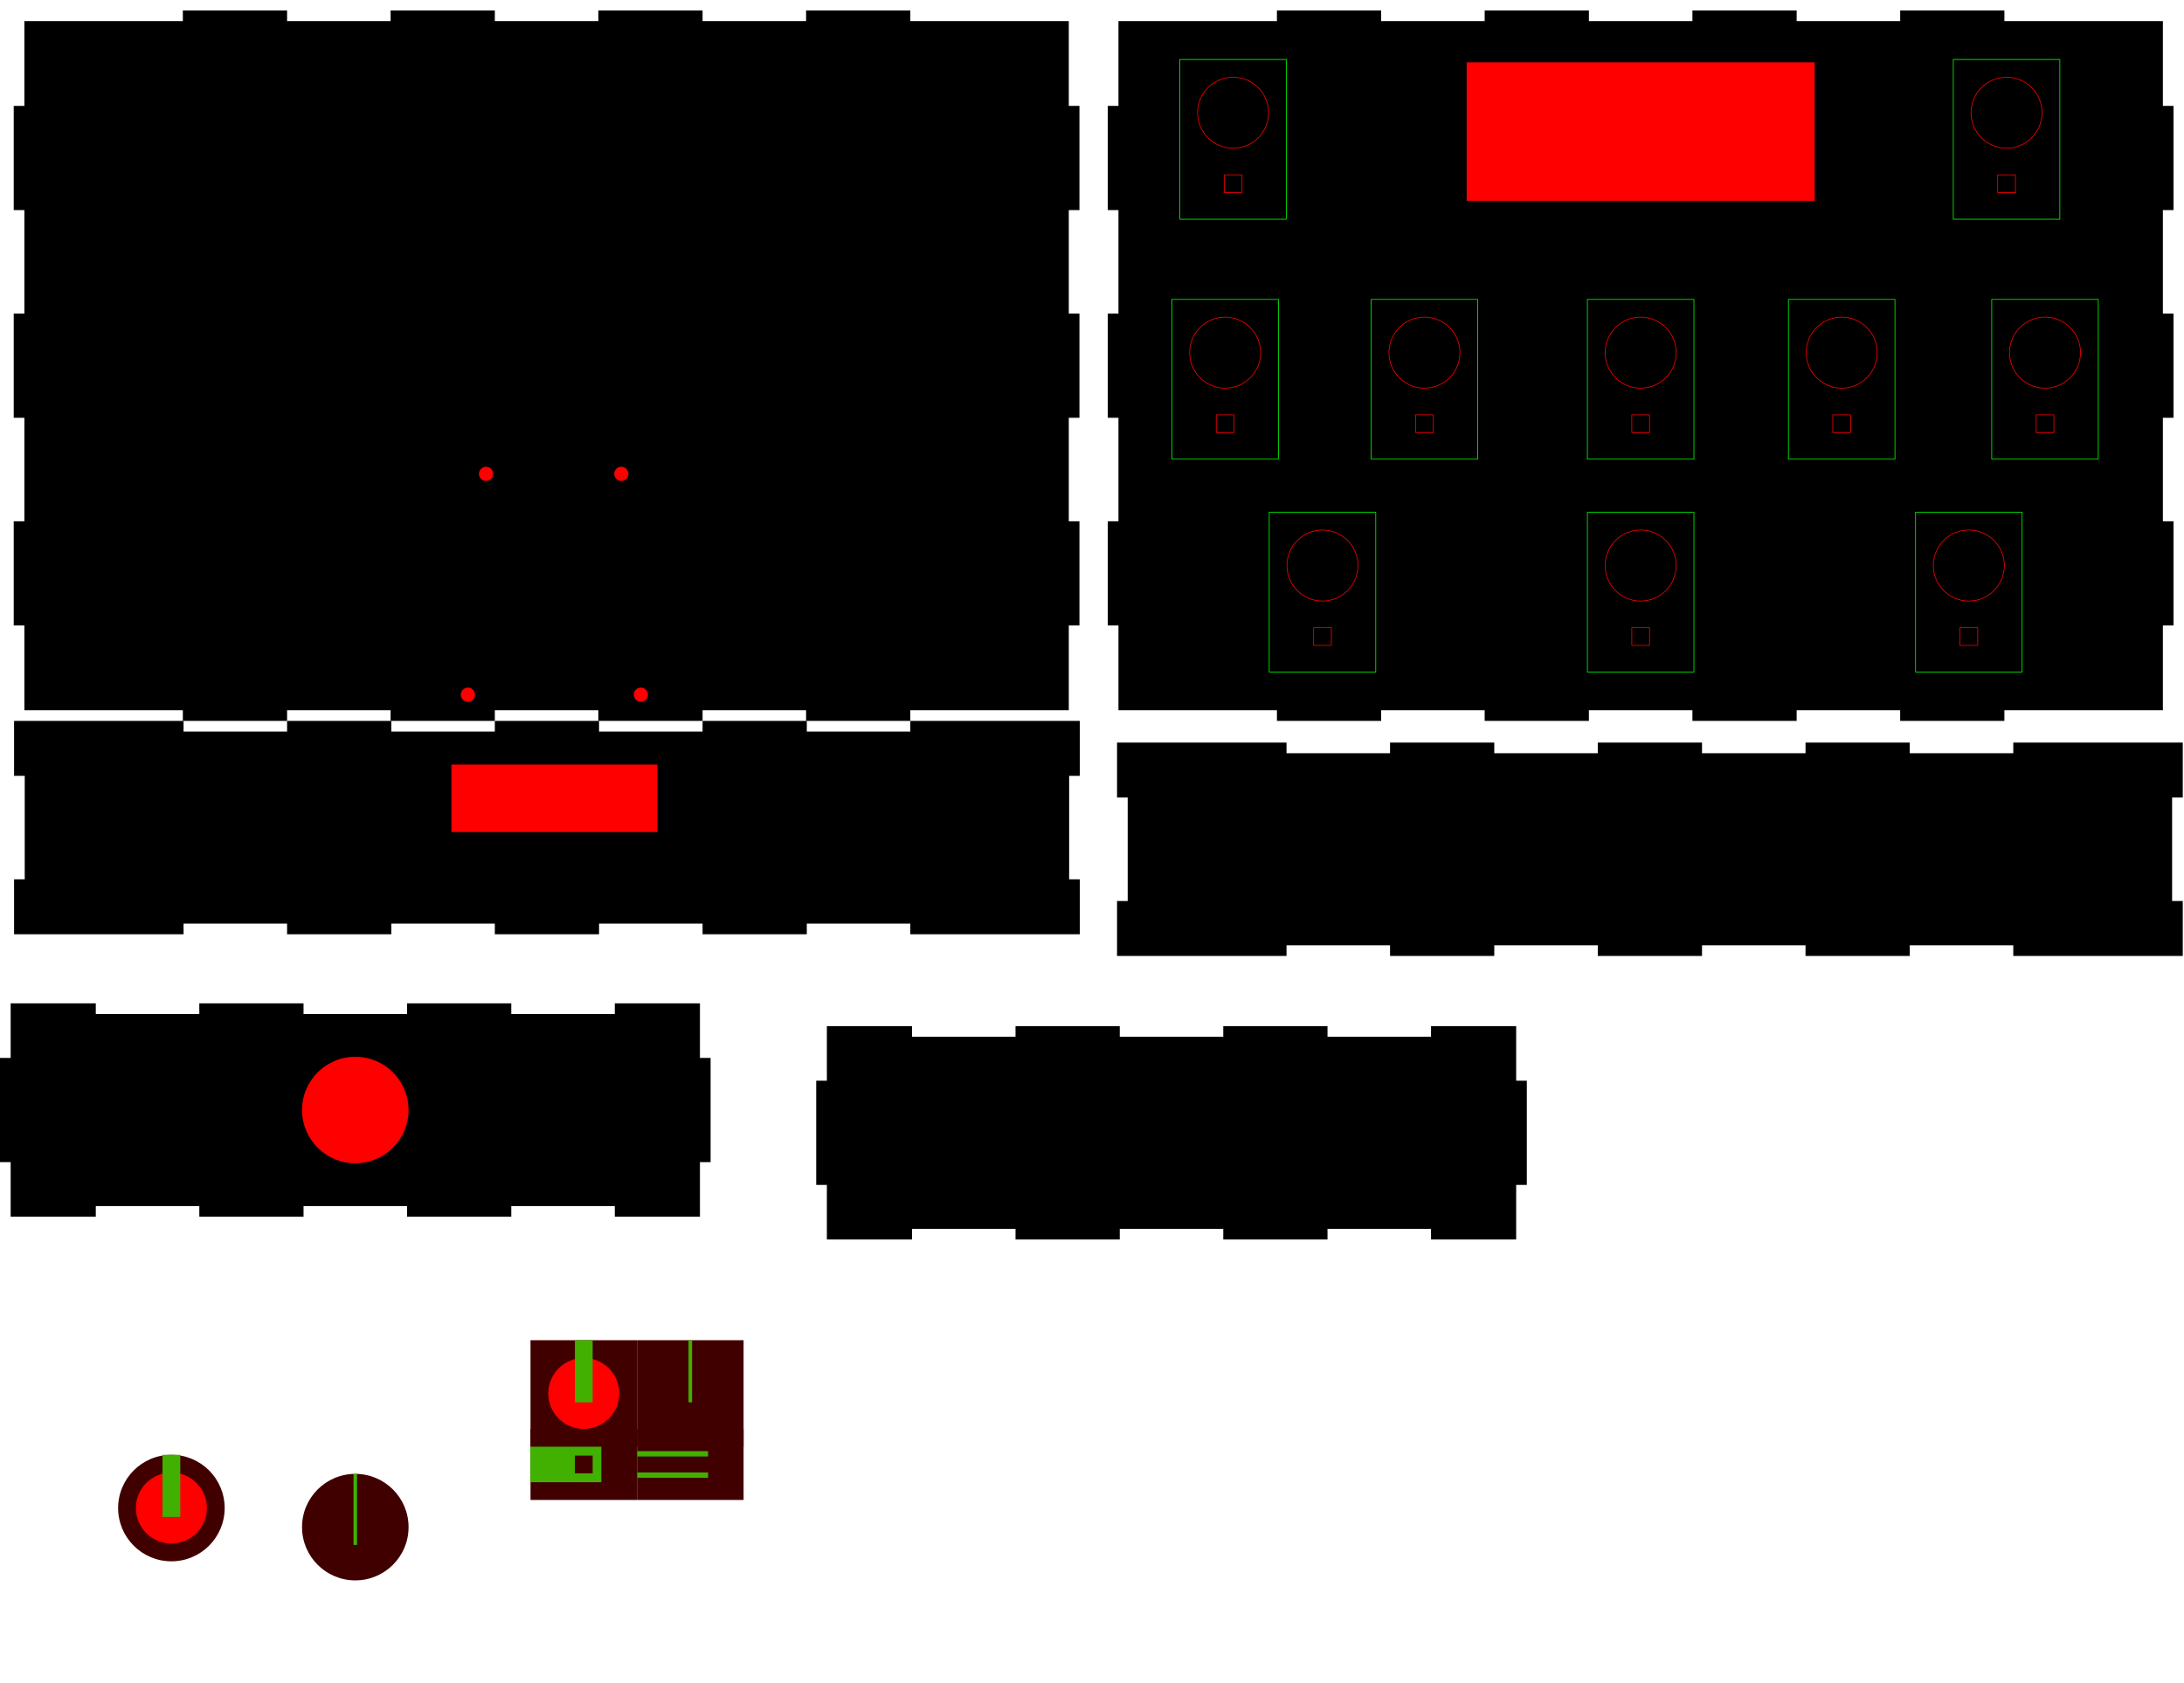 <?xml version="1.0" encoding="UTF-8" standalone="no"?>
<svg
   width="615mm"
   height="474mm"
   viewBox="0 0 615 474"
   version="1.1"
   preserveAspectRatio="xMidYMid meet"
   id="svg9"
   sodipodi:docname="boitecible.svg"
   inkscape:version="1.2.2 (1:1.2.2+202212051552+b0a8486541)"
   xmlns:inkscape="http://www.inkscape.org/namespaces/inkscape"
   xmlns:sodipodi="http://sodipodi.sourceforge.net/DTD/sodipodi-0.dtd"
   xmlns="http://www.w3.org/2000/svg"
   xmlns:svg="http://www.w3.org/2000/svg"
   xmlns:rdf="http://www.w3.org/1999/02/22-rdf-syntax-ns#"
   xmlns:cc="http://creativecommons.org/ns#"
   xmlns:dc="http://purl.org/dc/elements/1.1/">
  <defs
     id="defs13">
    <inkscape:perspective
       sodipodi:type="inkscape:persp3d"
       inkscape:vp_x="0 : 237 : 1"
       inkscape:vp_y="0 : 1000 : 0"
       inkscape:vp_z="615 : 237 : 1"
       inkscape:persp3d-origin="307.5 : 158 : 1"
       id="perspective865" />
  </defs>
  <sodipodi:namedview
     pagecolor="#ffffff"
     bordercolor="#666666"
     borderopacity="1"
     objecttolerance="10"
     gridtolerance="10"
     guidetolerance="10"
     inkscape:pageopacity="0"
     inkscape:pageshadow="2"
     inkscape:window-width="1920"
     inkscape:window-height="1020"
     id="namedview11"
     showgrid="false"
     fit-margin-top="0"
     fit-margin-left="0"
     fit-margin-right="0"
     fit-margin-bottom="0"
     inkscape:zoom="0.35355339"
     inkscape:cx="470.93312"
     inkscape:cy="903.68247"
     inkscape:window-x="1920"
     inkscape:window-y="0"
     inkscape:window-maximized="1"
     inkscape:current-layer="svg9"
     inkscape:document-units="mm"
     showguides="true"
     inkscape:document-rotation="0"
     inkscape:showpageshadow="2"
     inkscape:pagecheckerboard="0"
     inkscape:deskcolor="#d1d1d1" />
  <path
     d="m 26.975,339.707 h 29.15 v 3 h 29.35 v -3 h 29.15 v 3 h 29.35 v -3 h 29.15 v 3 H 197.1 v -15.375 h 3 v -29.35 h -3 v -15.375 h -23.975 v 3 h -29.15 v -3 h -29.35 v 3 h -29.15 v -3 h -29.35 v 3 h -29.15 v -3 H 3 v 15.375 H 0 v 29.35 h 3 v 15.375 h 23.975 z"
     id="right_outsideCutPath"
     stroke="#FF0000"
     stroke-width="0.1"
     style="font-size:12px;fill:#000000;fill-opacity:1;fill-rule:evenodd;stroke:none;stroke-width:0.1;stroke-linecap:round"
     vector-effect="non-scaling-stroke" />
  <path
     d="m 256.816,346.123 h 29.15 v 3 h 29.35 v -3 h 29.15 v 3 h 29.35 v -3 h 29.15 v 3 h 23.975 v -15.375 h 3 v -29.35 h -3 v -15.375 h -23.975 v 3 h -29.15 v -3 h -29.35 v 3 h -29.15 v -3 h -29.35 v 3 h -29.15 v -3 h -23.975 v 15.375 h -3 v 29.35 h 3 v 15.375 h 23.975 z"
     id="right_outsideCutPath-1"
     stroke="#FF0000"
     stroke-width="0.1"
     style="font-size:12px;fill:#000000;fill-opacity:1;fill-rule:evenodd;stroke:none;stroke-width:0.1;stroke-linecap:round"
     vector-effect="non-scaling-stroke" />
  <circle
     style="fill:#ff0000;fill-opacity:1;stroke:none;stroke-width:0.415;stroke-linejoin:round;stroke-miterlimit:4.48"
     id="path863"
     cx="100.05"
     cy="312.657"
     r="15" />
  <path
     d="m 51.69,260.15 h 29.15 v 3 h 29.35 v -3 h 29.15 v 3 h 29.35 v -3 h 29.15 v 3 h 29.35 v -3 h 29.15 v 3 h 47.725 v -15.475 h -3 v -29.15 h 3 V 203.05 h -47.725 v 3 h -29.15 v -3 h -29.35 v 3 h -29.15 v -3 h -29.35 v 3 h -29.15 v -3 h -29.35 v 3 h -29.15 v -3 h -47.725 v 15.475 h 3 v 29.15 h -3 v 15.475 h 47.725 z"
     id="back_outsideCutPath-0"
     stroke="#FF0000"
     stroke-width="0.1"
     style="font-size:12px;fill:#000000;fill-opacity:1;fill-rule:evenodd;stroke:none;stroke-width:0.1;stroke-linecap:round"
     vector-effect="non-scaling-stroke" />
  <rect
     style="fill:#ff0000;fill-opacity:1;stroke:none;stroke-width:0.043;stroke-linejoin:round;stroke-miterlimit:4.48"
     id="rect885"
     width="19"
     height="58"
     x="-234.358"
     y="-185.113"
     transform="matrix(0,-1,-1,0,0,0)" />
  <path
     d="m 388.925,200.05 h 29.15 v 3 h 29.35 v -3 h 29.15 v 3 h 29.35 v -3 h 29.15 v 3 h 29.35 v -3 h 44.625 v -23.875 h 3 v -29.35 h -3 v -29.15 h 3 V 88.325 h -3 v -29.15 h 3 v -29.35 h -3 V 5.95 h -44.625 v -3 h -29.35 v 3 h -29.15 v -3 h -29.35 v 3 h -29.15 v -3 h -29.35 v 3 h -29.15 v -3 h -29.35 v 3 H 314.95 V 29.825 h -3 v 29.35 h 3 v 29.15 h -3 V 117.675 h 3 v 29.15 h -3 v 29.35 h 3 v 23.875 h 44.625 v 3 h 29.35 z"
     id="bottom_outsideCutPath-1"
     stroke="#FF0000"
     stroke-width="0.1"
     style="font-size:12px;fill:#000000;fill-opacity:1;fill-rule:evenodd;stroke:none;stroke-width:0.1;stroke-linecap:round"
     vector-effect="non-scaling-stroke" />
  <path
     d="m 362.276,266.258 h 29.15 v 3 h 29.35 v -3 h 29.15 v 3 h 29.35 v -3 h 29.15 v 3 h 29.35 v -3 h 29.15 v 3 h 47.725 v -15.475 h -3 v -29.15 h 3 v -15.475 h -47.725 v 3 h -29.15 v -3 h -29.35 v 3 h -29.15 v -3 h -29.35 v 3 h -29.15 v -3 h -29.35 v 3 h -29.15 v -3 h -47.725 v 15.475 h 3 v 29.15 h -3 v 15.475 h 47.725 z"
     id="back_outsideCutPath"
     stroke="#FF0000"
     stroke-width="0.1"
     style="font-size:12px;fill:#000000;fill-opacity:1;fill-rule:evenodd;stroke:none;stroke-width:0.1;stroke-linecap:round"
     vector-effect="non-scaling-stroke" />
  <rect
     style="fill:#ff0000;fill-opacity:1;stroke:none;stroke-width:0.096;stroke-linejoin:round;stroke-miterlimit:4.48"
     id="rect889"
     width="98"
     height="39"
     x="413"
     y="17.561" />
  <path
     d="m 80.84,200.05 h 29.15 v 3 h 29.35 v -3 h 29.15 v 3 h 29.35 v -3 h 29.15 v 3 h 29.35 v -3 h 44.625 v -23.875 h 3 v -29.35 h -3 v -29.15 h 3 v -29.35 h -3 v -29.15 h 3 v -29.35 h -3 V 5.95 h -44.625 v -3 h -29.35 v 3 h -29.15 v -3 h -29.35 v 3 h -29.15 v -3 h -29.35 v 3 h -29.15 v -3 h -29.35 v 3 h -44.625 v 23.875 h -3 v 29.35 h 3 v 29.15 h -3 v 29.35 h 3 v 29.15 h -3 v 29.35 h 3 v 23.875 h 44.625 v 3 h 29.35 z"
     id="bottom_outsideCutPath-8"
     stroke="#FF0000"
     stroke-width="0.1"
     style="font-size:12px;fill:#000000;fill-opacity:1;fill-rule:evenodd;stroke:none;stroke-width:0.1;stroke-linecap:round"
     vector-effect="non-scaling-stroke" />
  <g
     id="g1068"
     transform="rotate(-90,101.085,100.431)">
    <circle
       r="2"
       cy="-68.043"
       cx="136.21"
       id="circle1085"
       style="fill:#ff0000;fill-opacity:1;stroke:none;stroke-width:0.4;stroke-miterlimit:4.37;stroke-dasharray:none;stroke-opacity:1"
       transform="rotate(90)" />
    <circle
       style="fill:#ff0000;fill-opacity:1;stroke:none;stroke-width:0.4;stroke-miterlimit:4.37;stroke-dasharray:none;stroke-opacity:1"
       id="circle1087"
       cx="174.31"
       cy="-68.043"
       r="2"
       transform="rotate(90)" />
    <circle
       style="fill:#ff0000;fill-opacity:1;stroke:none;stroke-width:0.4;stroke-miterlimit:4.37;stroke-dasharray:none;stroke-opacity:1"
       id="circle1089"
       cx="131.11"
       cy="-5.844"
       r="2"
       transform="rotate(90)" />
    <circle
       style="fill:#ff0000;fill-opacity:1;stroke:none;stroke-width:0.4;stroke-miterlimit:4.37;stroke-dasharray:none;stroke-opacity:1"
       id="ellipse1091"
       cx="179.81"
       cy="-5.843"
       transform="rotate(90)"
       r="2" />
  </g>
  <circle
     style="fill:#410000;fill-opacity:1;stroke:none;stroke-width:0.2;stroke-linejoin:round;stroke-miterlimit:4.48"
     id="path1077"
     cx="48.264"
     cy="424.767"
     r="15" />
  <circle
     style="fill:#ff0000;fill-opacity:1;stroke:none;stroke-width:0.2;stroke-linejoin:round;stroke-miterlimit:4.48"
     id="path1075"
     cx="48.264"
     cy="424.767"
     r="10" />
  <rect
     style="fill:#41b000;fill-opacity:1;stroke:none;stroke-width:0.2;stroke-linejoin:round;stroke-miterlimit:4.48"
     id="rect1079"
     width="5"
     height="17.5"
     x="45.764"
     y="409.767" />
  <circle
     style="fill:#410000;fill-opacity:1;stroke:none;stroke-width:0.2;stroke-linejoin:round;stroke-miterlimit:4.48"
     id="path1077-5"
     cx="100.05"
     cy="430.138"
     r="15" />
  <rect
     style="fill:#41b000;fill-opacity:1;stroke:none;stroke-width:0.089;stroke-linejoin:round;stroke-miterlimit:4.48"
     id="rect1079-0"
     width="1"
     height="20"
     x="99.55"
     y="415.138" />
  <rect
     style="fill:#410000;fill-opacity:1;stroke:none;stroke-width:0.2;stroke-linejoin:round;stroke-miterlimit:4.48"
     id="rect1111"
     width="30"
     height="30"
     x="149.387"
     y="377.487" />
  <circle
     style="fill:#ff0000;fill-opacity:1;stroke:none;stroke-width:0.2;stroke-linejoin:round;stroke-miterlimit:4.48"
     id="path1075-2"
     cx="164.387"
     cy="392.487"
     r="10" />
  <rect
     style="fill:#41b000;fill-opacity:1;stroke:none;stroke-width:0.2;stroke-linejoin:round;stroke-miterlimit:4.48"
     id="rect1079-5"
     width="5"
     height="17.5"
     x="161.887"
     y="377.487" />
  <rect
     style="fill:#410000;fill-opacity:1;stroke:none;stroke-width:0.2;stroke-linejoin:round;stroke-miterlimit:4.48"
     id="rect1111-4"
     width="30"
     height="30"
     x="179.387"
     y="377.487" />
  <rect
     style="fill:#41b000;fill-opacity:1;stroke:none;stroke-width:0.084;stroke-linejoin:round;stroke-miterlimit:4.48"
     id="rect1079-0-4"
     width="1"
     height="17.5"
     x="193.887"
     y="377.487" />
  <g
     id="g1219"
     transform="translate(-557.05,333.857)">
    <rect
       style="fill:#410000;fill-opacity:1;stroke:none;stroke-width:0.245;stroke-linejoin:round;stroke-miterlimit:4.48"
       id="rect1111-4-7"
       width="30"
       height="20"
       x="736.438"
       y="68.629" />
    <rect
       style="fill:#41b000;fill-opacity:1;stroke:none;stroke-width:0.11;stroke-linejoin:round;stroke-miterlimit:4.48"
       id="rect1079-0-4-0"
       width="20"
       height="1.5"
       x="736.438"
       y="74.879" />
    <rect
       style="fill:#41b000;fill-opacity:1;stroke:none;stroke-width:0.11;stroke-linejoin:round;stroke-miterlimit:4.48"
       id="rect1191"
       width="20"
       height="1.5"
       x="736.438"
       y="80.879" />
  </g>
  <g
     id="g1224"
     transform="translate(-557.05,333.857)">
    <rect
       style="fill:#410000;fill-opacity:1;stroke:none;stroke-width:0.2;stroke-linejoin:round;stroke-miterlimit:4.48"
       id="rect1111-4-7-2"
       width="30"
       height="20"
       x="706.438"
       y="68.629" />
    <rect
       style="fill:#41b000;fill-opacity:1;stroke:none;stroke-width:0.11;stroke-linejoin:round;stroke-miterlimit:4.48"
       id="rect1079-0-4-0-4"
       width="20"
       height="10"
       x="706.387"
       y="73.629" />
    <rect
       style="fill:#410000;fill-opacity:1;stroke:none;stroke-width:0.2;stroke-linejoin:round;stroke-miterlimit:4.48"
       id="rect1214"
       width="5"
       height="5"
       x="718.938"
       y="76.129" />
  </g>
  <g
     id="g1355-1"
     transform="translate(-329.602,-42.463)">
    <path
       id="rect1111-7-9-5"
       style="fill:none;fill-opacity:1;stroke:#00ff00;stroke-width:0.2;stroke-linejoin:round;stroke-miterlimit:4.48;stroke-dasharray:none;stroke-opacity:1"
       d="m 879.634,59.216 v 25 5 15 h 30 V 89.216 84.216 59.216 Z" />
    <circle
       style="fill:none;fill-opacity:1;stroke:#ff0000;stroke-width:0.2;stroke-linejoin:round;stroke-miterlimit:4.48;stroke-dasharray:none;stroke-opacity:1"
       id="path1075-2-3-1-4"
       cx="894.634"
       cy="74.216"
       r="10" />
    <rect
       style="fill:none;fill-opacity:1;stroke:#ff0000;stroke-width:0.2;stroke-linejoin:round;stroke-miterlimit:4.48;stroke-dasharray:none;stroke-opacity:1"
       id="rect1214-3-5-2"
       width="5"
       height="5"
       x="892.135"
       y="91.716" />
  </g>
  <g
     id="g1355-1-6"
     transform="translate(-547.398,-42.463)">
    <path
       id="rect1111-7-9-5-2"
       style="fill:none;fill-opacity:1;stroke:#00ff00;stroke-width:0.2;stroke-linejoin:round;stroke-miterlimit:4.48;stroke-dasharray:none;stroke-opacity:1"
       d="m 879.634,59.216 v 25 5 15 h 30 V 89.216 84.216 59.216 Z" />
    <circle
       style="fill:none;fill-opacity:1;stroke:#ff0000;stroke-width:0.2;stroke-linejoin:round;stroke-miterlimit:4.48;stroke-dasharray:none;stroke-opacity:1"
       id="path1075-2-3-1-4-5"
       cx="894.634"
       cy="74.216"
       r="10" />
    <rect
       style="fill:none;fill-opacity:1;stroke:#ff0000;stroke-width:0.2;stroke-linejoin:round;stroke-miterlimit:4.48;stroke-dasharray:none;stroke-opacity:1"
       id="rect1214-3-5-2-6"
       width="5"
       height="5"
       x="892.135"
       y="91.716" />
  </g>
  <g
     id="g1355-1-8"
     transform="translate(-376.024,25.112)">
    <path
       id="rect1111-7-9-5-9"
       style="fill:none;fill-opacity:1;stroke:#00ff00;stroke-width:0.2;stroke-linejoin:round;stroke-miterlimit:4.48;stroke-dasharray:none;stroke-opacity:1"
       d="m 879.634,59.216 v 25 5 15 h 30 V 89.216 84.216 59.216 Z" />
    <circle
       style="fill:none;fill-opacity:1;stroke:#ff0000;stroke-width:0.2;stroke-linejoin:round;stroke-miterlimit:4.48;stroke-dasharray:none;stroke-opacity:1"
       id="path1075-2-3-1-4-6"
       cx="894.634"
       cy="74.216"
       r="10" />
    <rect
       style="fill:none;fill-opacity:1;stroke:#ff0000;stroke-width:0.2;stroke-linejoin:round;stroke-miterlimit:4.48;stroke-dasharray:none;stroke-opacity:1"
       id="rect1214-3-5-2-9"
       width="5"
       height="5"
       x="892.135"
       y="91.716" />
  </g>
  <g
     id="g1355-1-8-5"
     transform="translate(-493.516,25.112)">
    <path
       id="rect1111-7-9-5-9-0"
       style="fill:none;fill-opacity:1;stroke:#00ff00;stroke-width:0.2;stroke-linejoin:round;stroke-miterlimit:4.48;stroke-dasharray:none;stroke-opacity:1"
       d="m 879.634,59.216 v 25 5 15 h 30 V 89.216 84.216 59.216 Z" />
    <circle
       style="fill:none;fill-opacity:1;stroke:#ff0000;stroke-width:0.2;stroke-linejoin:round;stroke-miterlimit:4.48;stroke-dasharray:none;stroke-opacity:1"
       id="path1075-2-3-1-4-6-2"
       cx="894.634"
       cy="74.216"
       r="10" />
    <rect
       style="fill:none;fill-opacity:1;stroke:#ff0000;stroke-width:0.2;stroke-linejoin:round;stroke-miterlimit:4.48;stroke-dasharray:none;stroke-opacity:1"
       id="rect1214-3-5-2-9-9"
       width="5"
       height="5"
       x="892.135"
       y="91.716" />
  </g>
  <g
     id="g1355-1-8-5-8"
     transform="translate(-432.634,25.112)">
    <path
       id="rect1111-7-9-5-9-0-9"
       style="fill:none;fill-opacity:1;stroke:#00ff00;stroke-width:0.2;stroke-linejoin:round;stroke-miterlimit:4.48;stroke-dasharray:none;stroke-opacity:1"
       d="m 879.634,59.216 v 25 5 15 h 30 V 89.216 84.216 59.216 Z" />
    <circle
       style="fill:none;fill-opacity:1;stroke:#ff0000;stroke-width:0.2;stroke-linejoin:round;stroke-miterlimit:4.48;stroke-dasharray:none;stroke-opacity:1"
       id="path1075-2-3-1-4-6-2-7"
       cx="894.634"
       cy="74.216"
       r="10" />
    <rect
       style="fill:none;fill-opacity:1;stroke:#ff0000;stroke-width:0.2;stroke-linejoin:round;stroke-miterlimit:4.48;stroke-dasharray:none;stroke-opacity:1"
       id="rect1214-3-5-2-9-9-9"
       width="5"
       height="5"
       x="892.135"
       y="91.716" />
  </g>
  <g
     id="g1355-1-8-5-8-1"
     transform="translate(-318.775,25.112)">
    <path
       id="rect1111-7-9-5-9-0-9-6"
       style="fill:none;fill-opacity:1;stroke:#00ff00;stroke-width:0.2;stroke-linejoin:round;stroke-miterlimit:4.48;stroke-dasharray:none;stroke-opacity:1"
       d="m 879.634,59.216 v 25 5 15 h 30 V 89.216 84.216 59.216 Z" />
    <circle
       style="fill:none;fill-opacity:1;stroke:#ff0000;stroke-width:0.2;stroke-linejoin:round;stroke-miterlimit:4.48;stroke-dasharray:none;stroke-opacity:1"
       id="path1075-2-3-1-4-6-2-7-0"
       cx="894.634"
       cy="74.216"
       r="10" />
    <rect
       style="fill:none;fill-opacity:1;stroke:#ff0000;stroke-width:0.2;stroke-linejoin:round;stroke-miterlimit:4.48;stroke-dasharray:none;stroke-opacity:1"
       id="rect1214-3-5-2-9-9-9-2"
       width="5"
       height="5"
       x="892.135"
       y="91.716" />
  </g>
  <g
     id="g1355-1-8-5-8-1-3"
     transform="translate(-522.231,85.077)">
    <path
       id="rect1111-7-9-5-9-0-9-6-4"
       style="fill:none;fill-opacity:1;stroke:#00ff00;stroke-width:0.2;stroke-linejoin:round;stroke-miterlimit:4.48;stroke-dasharray:none;stroke-opacity:1"
       d="m 879.634,59.216 v 25 5 15 h 30 V 89.216 84.216 59.216 Z" />
    <circle
       style="fill:none;fill-opacity:1;stroke:#ff0000;stroke-width:0.2;stroke-linejoin:round;stroke-miterlimit:4.48;stroke-dasharray:none;stroke-opacity:1"
       id="path1075-2-3-1-4-6-2-7-0-8"
       cx="894.634"
       cy="74.216"
       r="10" />
    <rect
       style="fill:none;fill-opacity:1;stroke:#ff0000;stroke-width:0.2;stroke-linejoin:round;stroke-miterlimit:4.48;stroke-dasharray:none;stroke-opacity:1"
       id="rect1214-3-5-2-9-9-9-2-6"
       width="5"
       height="5"
       x="892.135"
       y="91.716" />
  </g>
  <g
     id="g1355-1-8-5-8-1-6"
     transform="translate(-549.643,25.112)">
    <path
       id="rect1111-7-9-5-9-0-9-6-8"
       style="fill:none;fill-opacity:1;stroke:#00ff00;stroke-width:0.2;stroke-linejoin:round;stroke-miterlimit:4.48;stroke-dasharray:none;stroke-opacity:1"
       d="m 879.634,59.216 v 25 5 15 h 30 V 89.216 84.216 59.216 Z" />
    <circle
       style="fill:none;fill-opacity:1;stroke:#ff0000;stroke-width:0.2;stroke-linejoin:round;stroke-miterlimit:4.48;stroke-dasharray:none;stroke-opacity:1"
       id="path1075-2-3-1-4-6-2-7-0-5"
       cx="894.634"
       cy="74.216"
       r="10" />
    <rect
       style="fill:none;fill-opacity:1;stroke:#ff0000;stroke-width:0.2;stroke-linejoin:round;stroke-miterlimit:4.48;stroke-dasharray:none;stroke-opacity:1"
       id="rect1214-3-5-2-9-9-9-2-5"
       width="5"
       height="5"
       x="892.135"
       y="91.716" />
  </g>
  <g
     id="g1355-1-8-5-8-1-6-6"
     transform="translate(-340.223,85.077)">
    <path
       id="rect1111-7-9-5-9-0-9-6-8-5"
       style="fill:none;fill-opacity:1;stroke:#00ff00;stroke-width:0.2;stroke-linejoin:round;stroke-miterlimit:4.48;stroke-dasharray:none;stroke-opacity:1"
       d="m 879.634,59.216 v 25 5 15 h 30 V 89.216 84.216 59.216 Z" />
    <circle
       style="fill:none;fill-opacity:1;stroke:#ff0000;stroke-width:0.2;stroke-linejoin:round;stroke-miterlimit:4.48;stroke-dasharray:none;stroke-opacity:1"
       id="path1075-2-3-1-4-6-2-7-0-5-3"
       cx="894.634"
       cy="74.216"
       r="10" />
    <rect
       style="fill:none;fill-opacity:1;stroke:#ff0000;stroke-width:0.2;stroke-linejoin:round;stroke-miterlimit:4.48;stroke-dasharray:none;stroke-opacity:1"
       id="rect1214-3-5-2-9-9-9-2-5-3"
       width="5"
       height="5"
       x="892.135"
       y="91.716" />
  </g>
  <g
     id="g1355-1-8-5-8-1-6-1"
     transform="translate(-432.634,85.077)">
    <path
       id="rect1111-7-9-5-9-0-9-6-8-4"
       style="fill:none;fill-opacity:1;stroke:#00ff00;stroke-width:0.2;stroke-linejoin:round;stroke-miterlimit:4.48;stroke-dasharray:none;stroke-opacity:1"
       d="m 879.634,59.216 v 25 5 15 h 30 V 89.216 84.216 59.216 Z" />
    <circle
       style="fill:none;fill-opacity:1;stroke:#ff0000;stroke-width:0.2;stroke-linejoin:round;stroke-miterlimit:4.48;stroke-dasharray:none;stroke-opacity:1"
       id="path1075-2-3-1-4-6-2-7-0-5-8"
       cx="894.634"
       cy="74.216"
       r="10" />
    <rect
       style="fill:none;fill-opacity:1;stroke:#ff0000;stroke-width:0.2;stroke-linejoin:round;stroke-miterlimit:4.48;stroke-dasharray:none;stroke-opacity:1"
       id="rect1214-3-5-2-9-9-9-2-5-6"
       width="5"
       height="5"
       x="892.135"
       y="91.716" />
  </g>
</svg>
